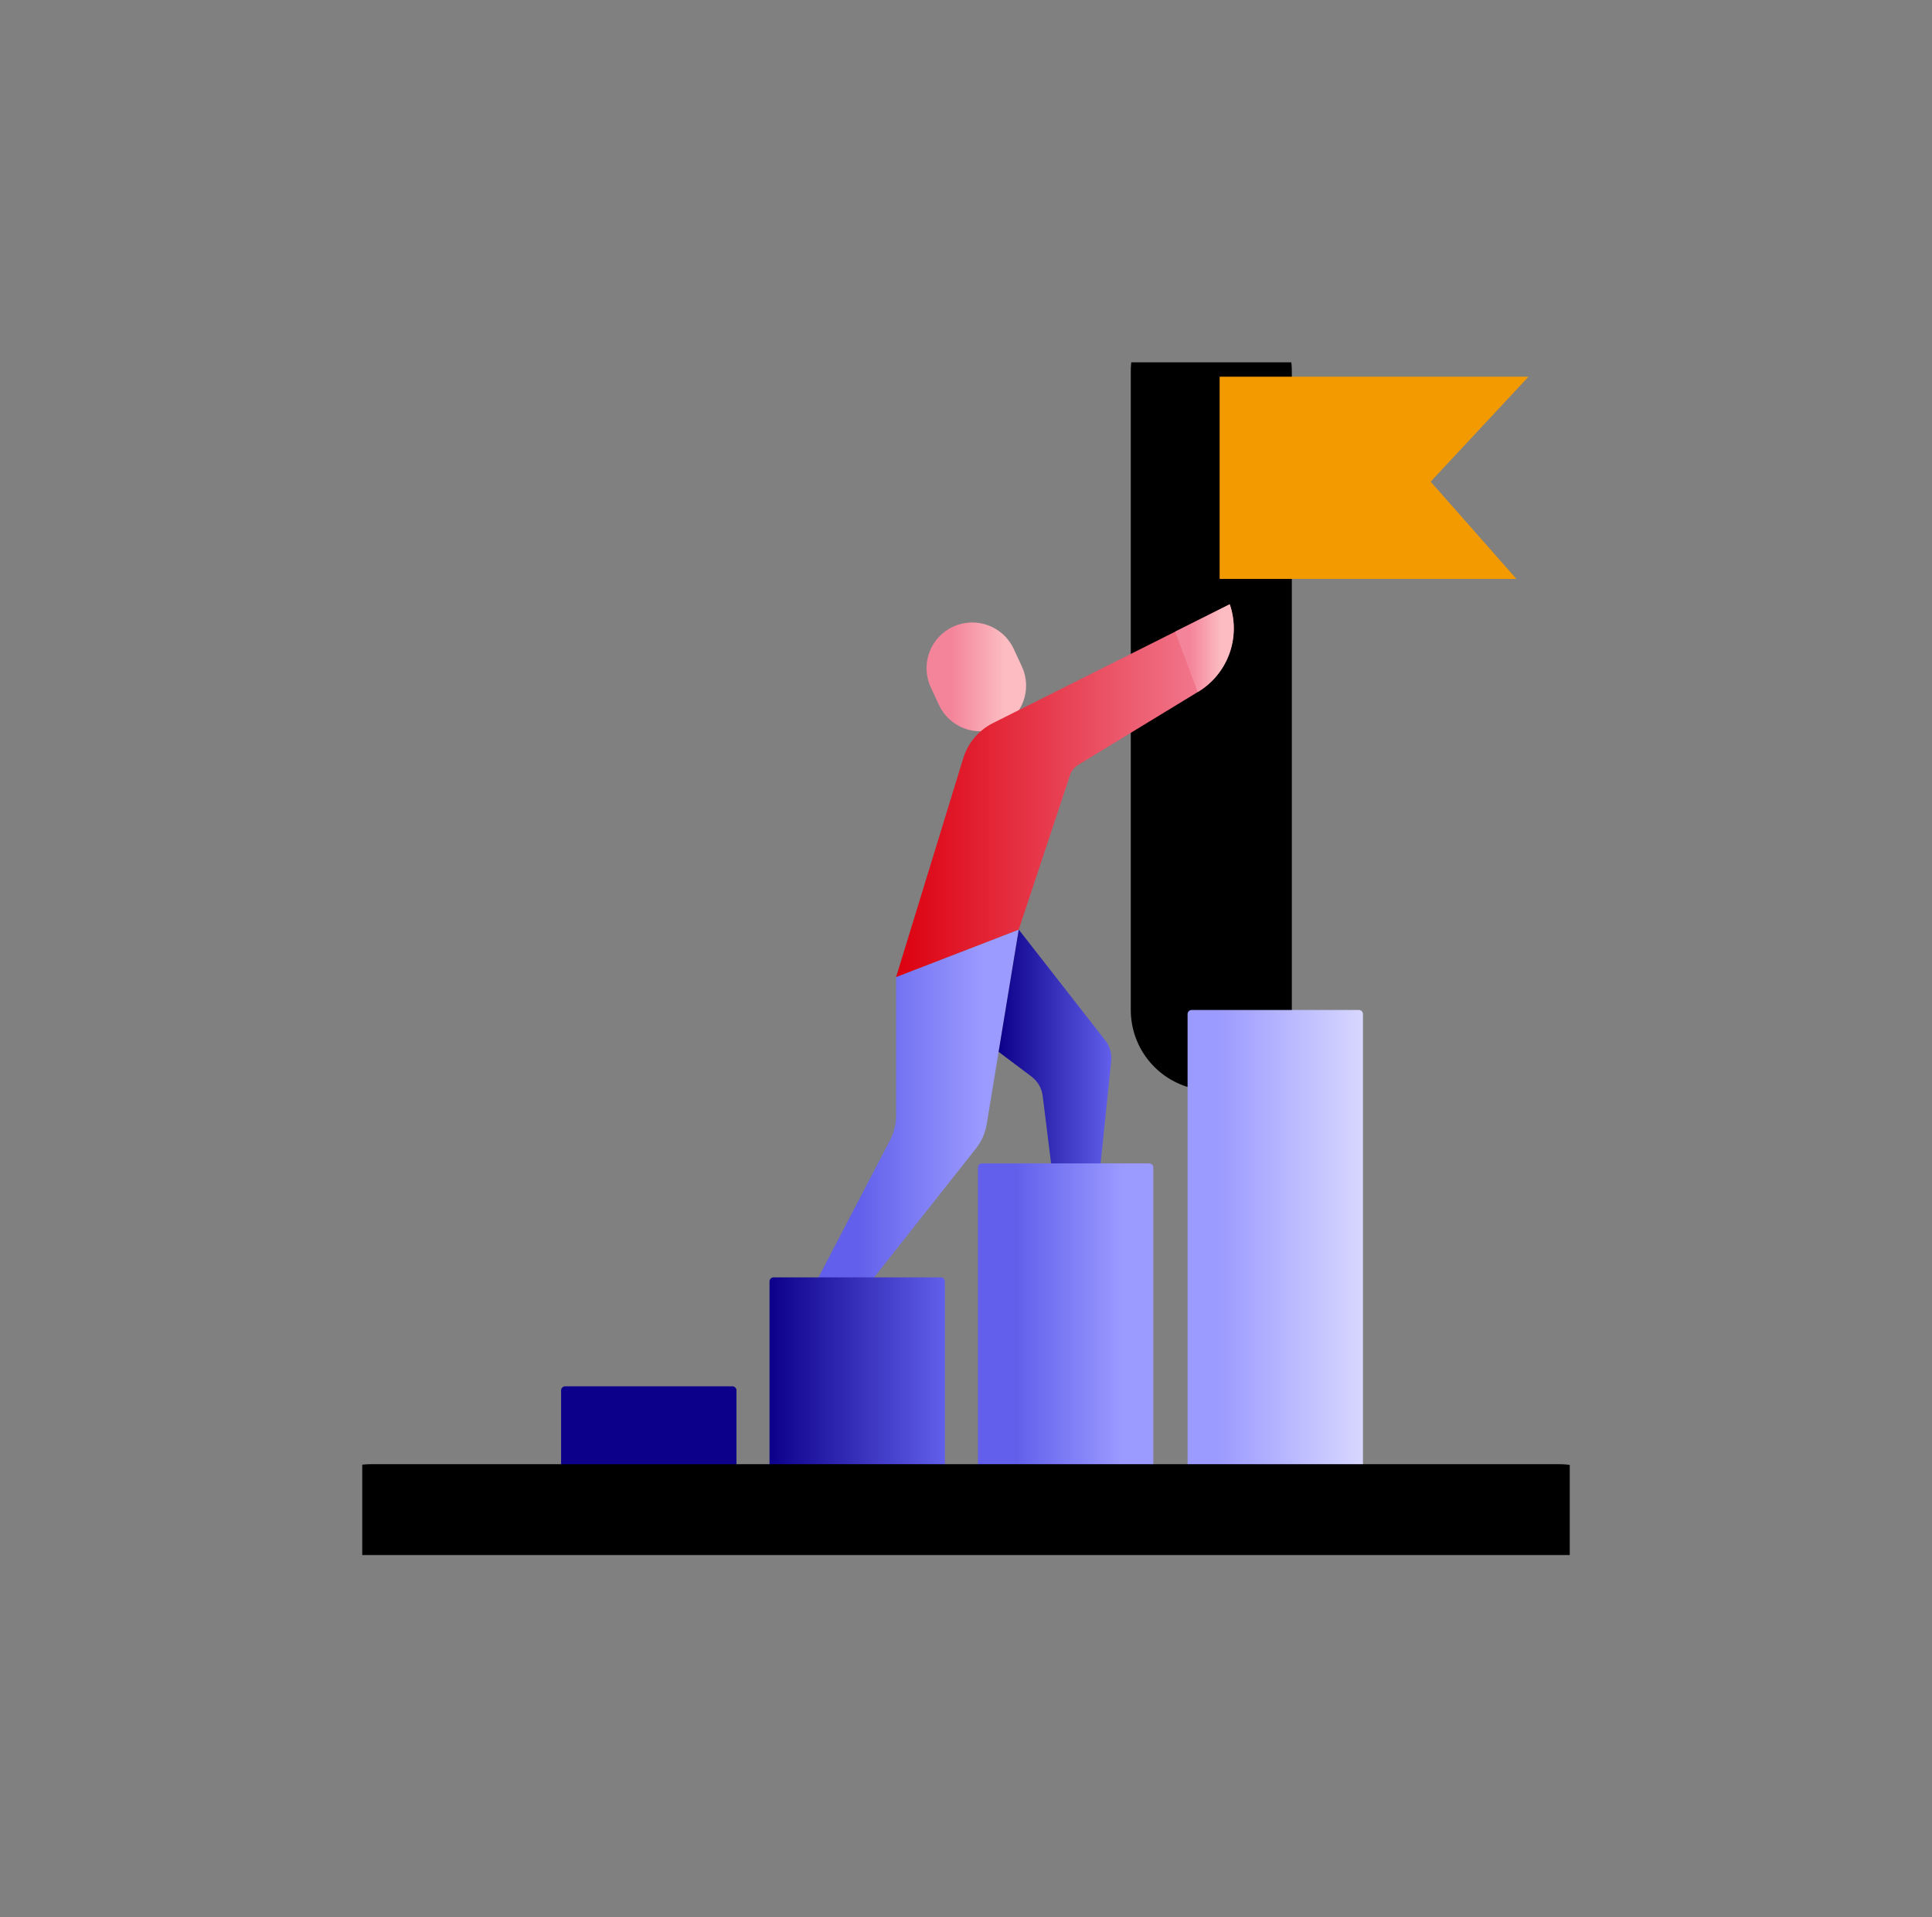 <svg width="128" height="127" viewBox="0 0 128 127" fill="none" xmlns="http://www.w3.org/2000/svg">
    <rect x="0" y="0" width="128" height="127" fill="#808080" stroke="none"/>
    <g clip-path="url(#clip0_30154_18195)">
        <path d="M63.144 41.51L63.143 41.51C61.625 42.212 60.964 44.009 61.666 45.524L62.204 46.686C62.906 48.202 64.706 48.863 66.224 48.161L66.225 48.161C67.743 47.46 68.404 45.663 67.702 44.147L67.164 42.985C66.462 41.469 64.662 40.809 63.144 41.51Z" fill="url(#paint0_linear_30154_18195)"/>
        <path d="M67.495 61.575L65.371 74.465C65.275 75.051 65.03 75.605 64.661 76.071L57.36 85.306H53.865L58.972 75.512C59.234 75.01 59.37 74.454 59.37 73.889V64.716L67.495 61.575Z" fill="url(#paint1_linear_30154_18195)"/>
        <path d="M69.701 77.572L69.081 72.587C69.017 72.077 68.749 71.616 68.338 71.307L66.162 69.671L67.496 61.575L73.229 68.913C73.531 69.299 73.671 69.786 73.62 70.273L72.825 77.977L69.7 77.572H69.701Z" fill="url(#paint2_linear_30154_18195)"/>
        <path d="M80.252 24.591V66.897" stroke="black" stroke-width="10.67" stroke-linecap="round" stroke-linejoin="round"/>
        <path d="M80.803 24.953V38.346H100.468L94.784 31.905L101.264 24.953H80.803Z" fill="#F49A01"/>
        <path d="M51.255 84.608H62.33C62.48 84.608 62.602 84.729 62.602 84.88V102.318H50.982V84.88C50.982 84.729 51.104 84.608 51.255 84.608Z" fill="url(#paint3_linear_30154_18195)"/>
        <path d="M37.446 91.824H48.521C48.672 91.824 48.794 91.946 48.794 92.096V102.318H37.174V92.096C37.174 91.946 37.296 91.824 37.446 91.824Z" fill="#0C008A"/>
        <path d="M65.064 77.061H76.138C76.289 77.061 76.411 77.182 76.411 77.333V102.318H64.791V77.333C64.791 77.182 64.913 77.061 65.064 77.061Z" fill="url(#paint4_linear_30154_18195)"/>
        <path d="M78.952 66.897H90.027C90.178 66.897 90.3 67.018 90.3 67.169V102.318H78.68V67.169C78.68 67.018 78.802 66.897 78.952 66.897Z" fill="url(#paint5_linear_30154_18195)"/>
        <path d="M59.369 64.716L67.494 61.575L70.891 51.347C70.986 51.059 71.181 50.815 71.439 50.658L79.347 45.843C81.328 44.637 82.211 42.223 81.473 40.026L65.786 47.895C64.84 48.369 64.128 49.21 63.818 50.222L59.369 64.717V64.716Z" fill="url(#paint6_linear_30154_18195)"/>
        <path d="M77.861 41.837L79.348 45.842C81.32 44.672 82.215 42.293 81.504 40.115L81.475 40.025L77.861 41.837Z" fill="url(#paint7_linear_30154_18195)"/>
        <path d="M24.596 102.318H103.299" stroke="black" stroke-width="10.67" stroke-linecap="round" stroke-linejoin="round"/>
    </g>
    <defs>
        <linearGradient id="paint0_linear_30154_18195" x1="61.387" y1="44.829" x2="67.985" y2="44.829" gradientUnits="userSpaceOnUse">
            <stop offset="0.25" stop-color="#F4849A"/>
            <stop offset="0.78" stop-color="#FCBCC1"/>
        </linearGradient>
        <linearGradient id="paint1_linear_30154_18195" x1="53.865" y1="73.44" x2="67.495" y2="73.44" gradientUnits="userSpaceOnUse">
            <stop offset="0.21" stop-color="#615FEB"/>
            <stop offset="0.82" stop-color="#9B9AFF"/>
        </linearGradient>
        <linearGradient id="paint2_linear_30154_18195" x1="66.161" y1="69.776" x2="73.63" y2="69.776" gradientUnits="userSpaceOnUse">
            <stop stop-color="#0C008A"/>
            <stop offset="1" stop-color="#615FEB"/>
        </linearGradient>
        <linearGradient id="paint3_linear_30154_18195" x1="50.981" y1="93.463" x2="62.602" y2="93.463" gradientUnits="userSpaceOnUse">
            <stop stop-color="#0C008A"/>
            <stop offset="1" stop-color="#615FEB"/>
        </linearGradient>
        <linearGradient id="paint4_linear_30154_18195" x1="64.791" y1="89.689" x2="76.411" y2="89.689" gradientUnits="userSpaceOnUse">
            <stop offset="0.21" stop-color="#615FEB"/>
            <stop offset="0.82" stop-color="#9B9AFF"/>
        </linearGradient>
        <linearGradient id="paint5_linear_30154_18195" x1="78.68" y1="84.608" x2="96.59" y2="84.608" gradientUnits="userSpaceOnUse">
            <stop offset="0.11" stop-color="#9B9AFF"/>
            <stop offset="1" stop-color="white"/>
        </linearGradient>
        <linearGradient id="paint6_linear_30154_18195" x1="59.369" y1="52.37" x2="81.733" y2="52.37" gradientUnits="userSpaceOnUse">
            <stop stop-color="#DC000F"/>
            <stop offset="1" stop-color="#F4849A"/>
        </linearGradient>
        <linearGradient id="paint7_linear_30154_18195" x1="77.861" y1="42.934" x2="81.746" y2="42.934" gradientUnits="userSpaceOnUse">
            <stop offset="0.25" stop-color="#F4849A"/>
            <stop offset="0.78" stop-color="#FCBCC1"/>
        </linearGradient>
        <clipPath id="clip0_30154_18195">
            <rect width="80" height="79" fill="white" transform="translate(24 24)"/>
        </clipPath>
    </defs>
</svg>
